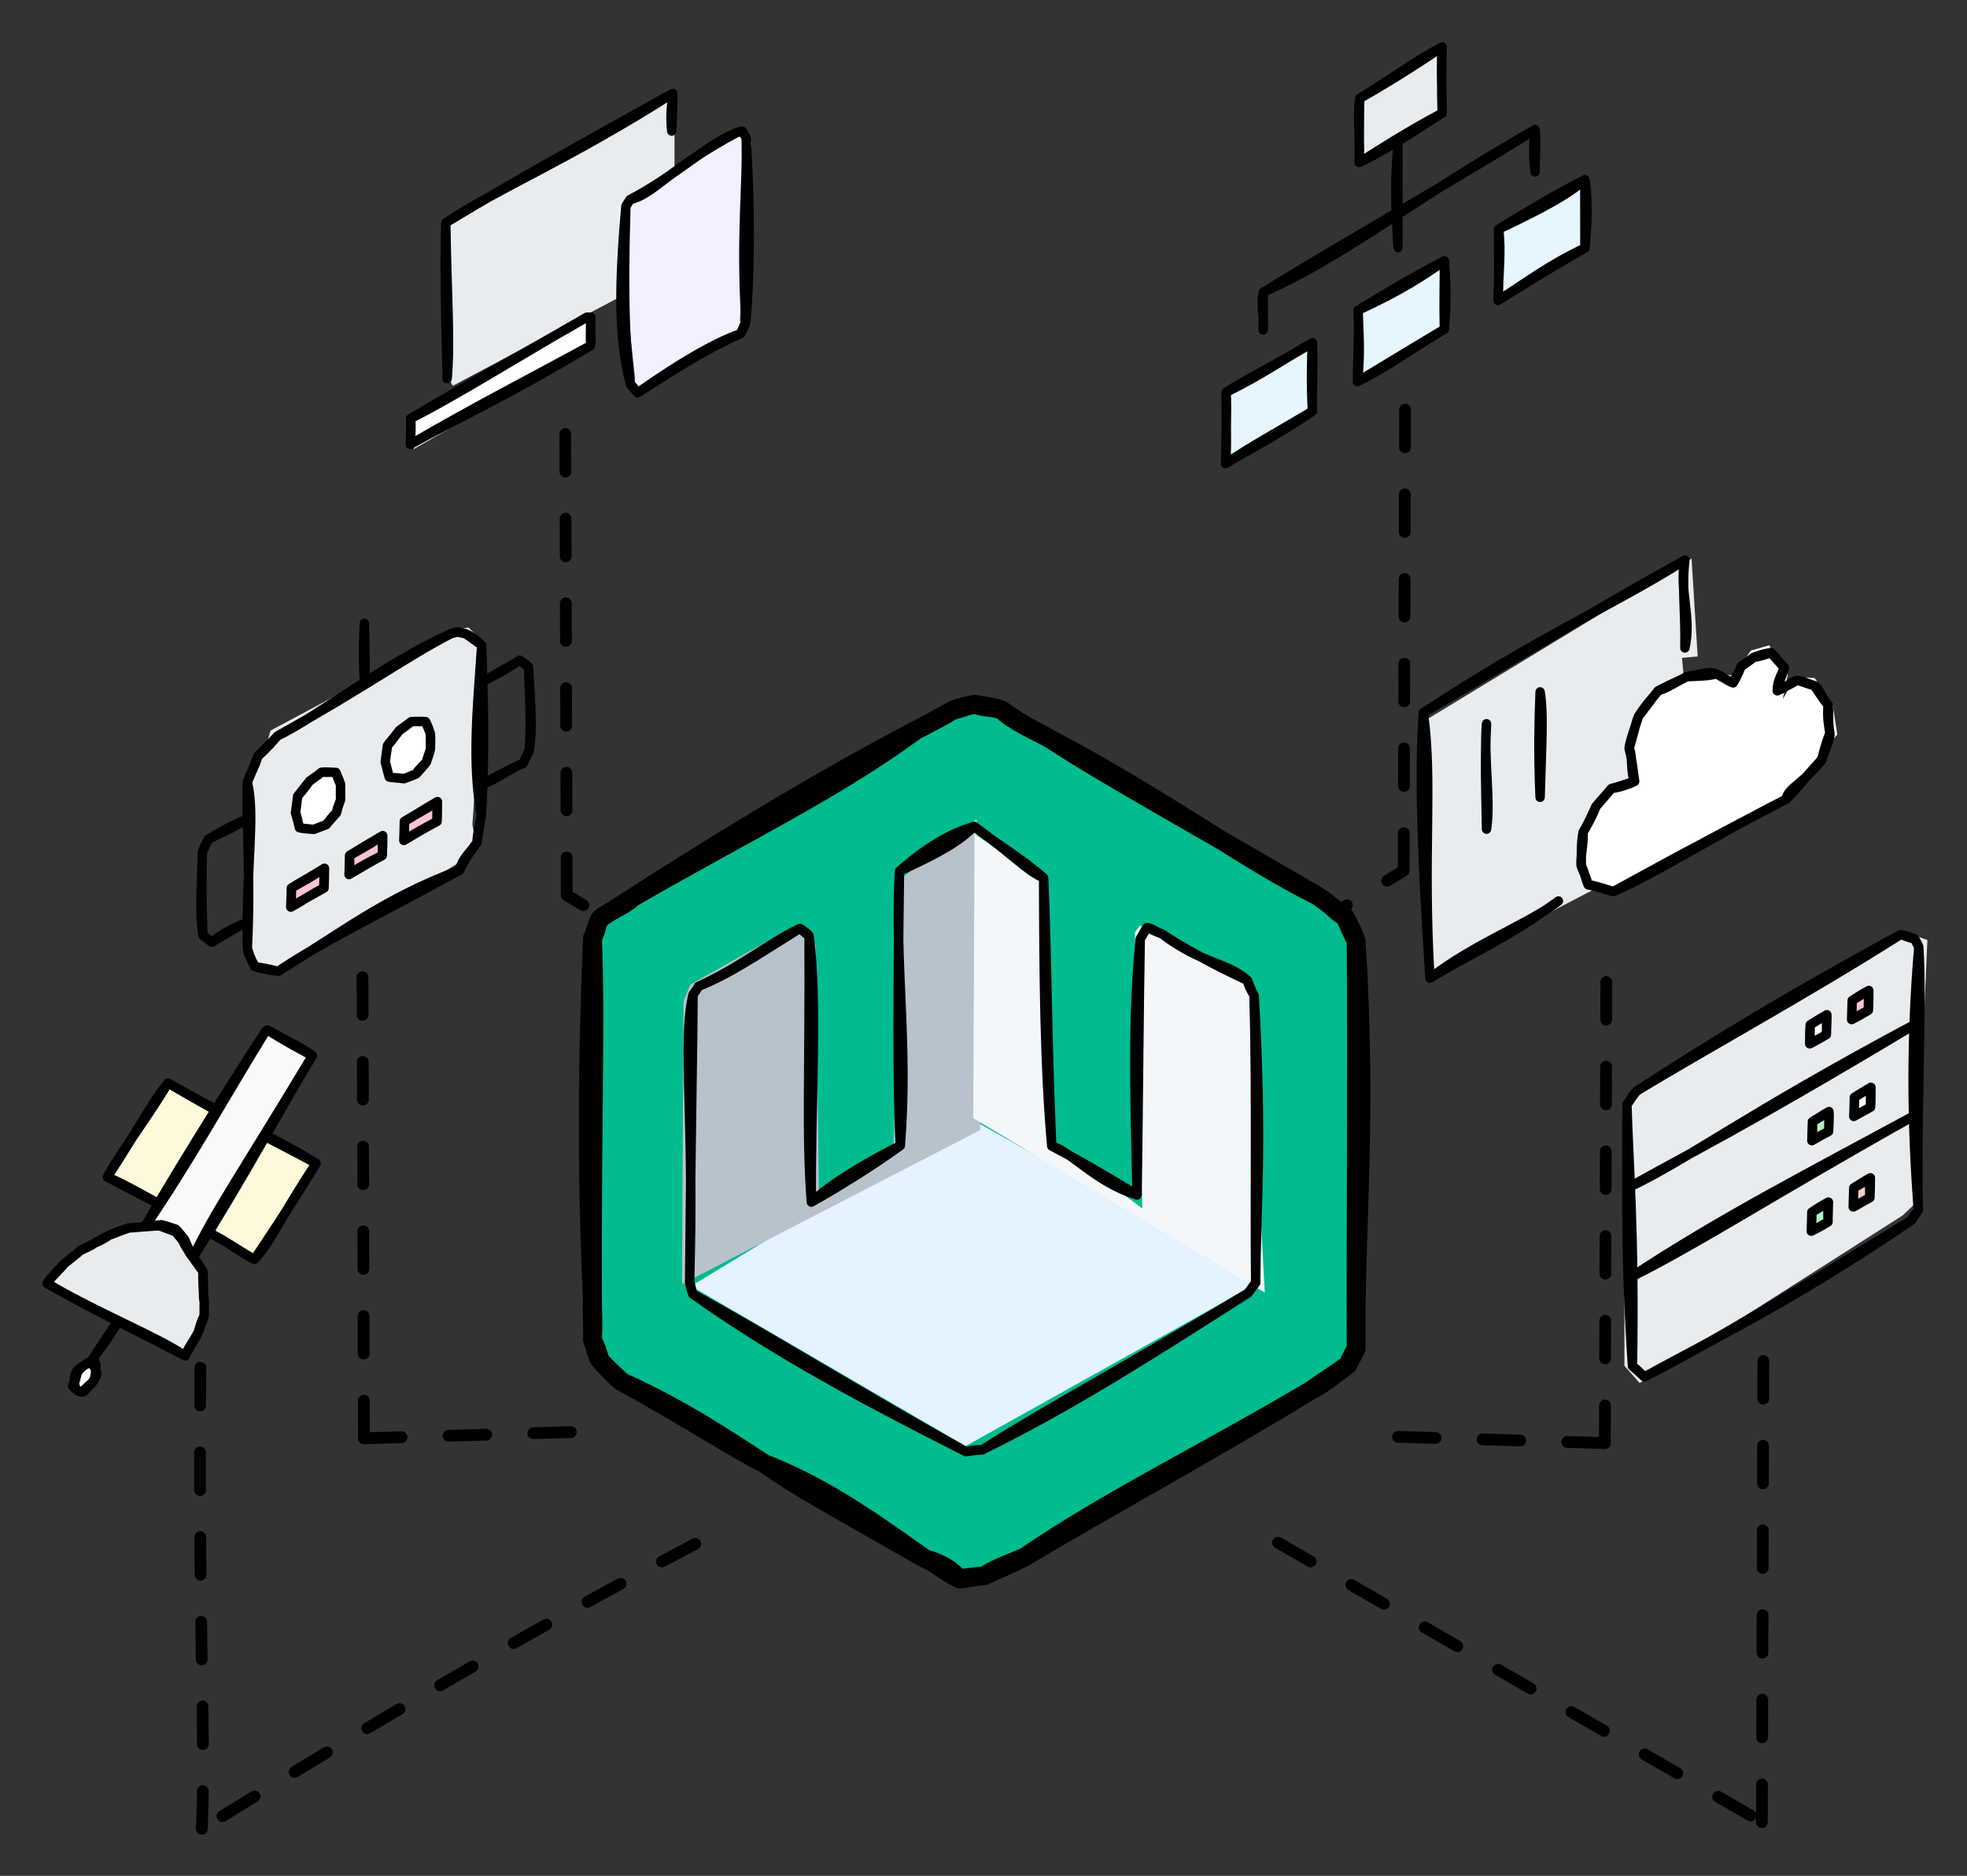 <svg version="1.1" xmlns="http://www.w3.org/2000/svg" viewBox="0 0 418.122 398.691" width="836.243" height="797.382">
  <rect x="0" y="0" width="418.122" height="398.691" fill="#333333" stroke="none"/>
  <!-- svg-source:excalidraw -->
  
  <defs>
    <style class="style-fonts">
      @font-face {
        font-family: "Virgil";
        src: url("https://excalidraw.com/Virgil.woff2");
      }
      @font-face {
        font-family: "Cascadia";
        src: url("https://excalidraw.com/Cascadia.woff2");
      }
      @font-face {
        font-family: "Assistant";
        src: url("https://excalidraw.com/Assistant-Regular.woff2");
      }
    </style>
    
  </defs>
  <g stroke-linecap="round"><g transform="translate(95.649 80.971) rotate(0 23.838 -29.816)" fill-rule="evenodd"><path d="M0 0 L-0.29 -33.15 L47.96 -60.65 L47.73 -52.63 L47.74 -24.05 L0.62 1.02" stroke="none" stroke-width="0" fill="#e9ecef" fill-rule="evenodd"></path><path d="M0 0 C-0.11 -12.38, -0.22 -24.75, -0.29 -33.15 M0 0 C-0.08 -9.16, -0.16 -18.32, -0.29 -33.15 M-0.29 -33.15 C11.73 -40, 23.74 -46.84, 47.96 -60.65 M-0.29 -33.15 C15.9 -42.37, 32.09 -51.6, 47.96 -60.65 M47.96 -60.65 C47.89 -58.21, 47.82 -55.78, 47.73 -52.63 M47.96 -60.65 C47.91 -58.6, 47.85 -56.55, 47.73 -52.63 M47.73 -52.63 C47.74 -41.24, 47.74 -29.84, 47.74 -24.05 M47.73 -52.63 C47.74 -45.41, 47.74 -38.18, 47.74 -24.05 M47.74 -24.05 C34.01 -16.74, 20.28 -9.44, 0.62 1.02 M47.74 -24.05 C33.41 -16.42, 19.07 -8.8, 0.62 1.02 M0.62 1.02 C0.37 0.61, 0.13 0.21, 0 0 M0.62 1.02 C0.47 0.77, 0.33 0.53, 0 0" stroke="transparent" stroke-width="2" fill="none"></path></g></g><mask></mask><g stroke-linecap="round"><g transform="translate(217.945 233.938) rotate(0 40.369 -73.779)"><path d="M0 0 C25.18 -15.3, 50.37 -30.61, 80.43 -48.88 M80.43 -48.88 C80.51 -75.44, 80.6 -102, 80.74 -147.56" stroke="#000000" stroke-width="2.5" fill="none" stroke-dasharray="8 10"></path></g></g><mask></mask><g stroke-linecap="round"><g transform="translate(358.922 137.999) rotate(0 -27.122 25.77)" fill-rule="evenodd"><path d="M1.95 1.52 L0.65 -19.28 L-56.71 15.57 L-55.51 69.64 L-27.61 54.94 L2.23 39.41 L-1.39 1.82" stroke="none" stroke-width="0" fill="#e9ecef" fill-rule="evenodd"></path><path d="M0 0 C1.58 -3.73, 0.33 -12.07, 0 -18.67 M0 0 C-0.62 -6.99, -0.52 -13, 0 -18.67 M0 -18.67 C-14.65 -11.14, -32.74 -0.44, -55.61 13.78 M0 -18.67 C-15.62 -8.49, -31.95 0.74, -55.61 13.78 M-55.61 13.78 C-53.84 31.61, -56.6 45.91, -54.19 70.21 M-55.61 13.78 C-56.08 30.31, -55.47 46.06, -54.19 70.21 M-54.19 70.21 C-46.85 67.33, -37.28 60.64, -26.89 53.78 M-54.19 70.21 C-44.39 65.17, -36.03 59.15, -26.89 53.78 M-26.89 53.78 C-18.75 50.06, -12.32 45.14, 1.36 38.12 M-26.89 53.78 C-17.1 49.44, -8.24 42.92, 1.36 38.12 M1.36 38.12 C1.65 29.9, -0.78 20.18, 0.32 0.9 M1.36 38.12 C0.94 23.34, 0.58 10.73, 0.32 0.9 M0.32 0.9 C0.29 0.62, 0.05 0.41, 0 0 M0.32 0.9 C0.27 0.72, 0.18 0.44, 0 0" stroke="transparent" stroke-width="2" fill="none"></path></g></g><mask></mask><g stroke-linecap="round"><g transform="translate(297.163 305.378) rotate(0 22.146 -48.01)"><path d="M0 0 C13.22 0.4, 26.45 0.8, 43.98 1.33 M43.98 1.33 C44.08 -30.86, 44.18 -63.05, 44.29 -97.35" stroke="#000000" stroke-width="2.5" fill="none" stroke-dasharray="8 10"></path></g></g><mask></mask><g stroke-linecap="round"><g transform="translate(200.9 239.116) rotate(0 -40.369 -73.779)"><path d="M0 0 C-32.16 -19.54, -64.32 -39.09, -80.43 -48.88 M-80.43 -48.88 C-80.54 -83.83, -80.65 -118.79, -80.74 -147.56" stroke="#000000" stroke-width="2.5" fill="none" stroke-dasharray="8 10"></path></g></g><mask></mask><g stroke-linecap="round"><g transform="translate(342.925 189.503) rotate(0 19.629 -25.404)" fill-rule="evenodd"><path d="M1.25 0.2 L37.88 -20.94 L44.18 -29.72 L47.63 -33.37 L46.65 -39.59 L42.81 -45.39 L38.76 -45.6 L36.04 -40.91 L37.08 -46.13 L33.15 -52.36 L29.24 -51.22 L25.83 -46.3 L26.37 -45.74 L21.56 -46.6 L17.24 -45.92 L10.13 -44.59 L4.97 -36.97 L4.9 -28.86 L4.2 -22.68 L-1.28 -22.05 L-3.4 -16.25 L-6.24 -10.63 L-7.37 -7.2 L-5.37 -3.37 L0.09 0.92" stroke="none" stroke-width="0" fill="#ffffff" fill-rule="evenodd"></path><path d="M0 0 C8.85 -3.75, 21.11 -11.73, 36.73 -19.62 M0 0 C7.9 -4.32, 16.83 -9.28, 36.73 -19.62 M36.73 -19.62 C37.24 -22.19, 39.97 -22.5, 44.36 -27.99 M36.73 -19.62 C39.35 -22.12, 41.57 -25.32, 44.36 -27.99 M44.36 -27.99 C44.81 -29.68, 46.24 -32.66, 46.05 -33.71 M44.36 -27.99 C44.61 -29.31, 45.09 -31.2, 46.05 -33.71 M46.05 -33.71 C45.79 -35.34, 45.46 -36.62, 45.66 -39.71 M46.05 -33.71 C45.62 -35.93, 45.88 -38.03, 45.66 -39.71 M45.66 -39.71 C44.13 -41.4, 43.9 -43.16, 42.7 -43.8 M45.66 -39.71 C44.59 -40.88, 43.77 -42.35, 42.7 -43.8 M42.7 -43.8 C41.42 -44.17, 40.29 -44.82, 38.93 -44.89 M42.7 -43.8 C41.3 -44.08, 40.12 -44.79, 38.93 -44.89 M38.93 -44.89 C37.41 -43.8, 36.26 -43.56, 34.86 -42.68 M38.93 -44.89 C37.79 -44.48, 36.88 -43.51, 34.86 -42.68 M34.86 -42.68 C34.92 -44.5, 35.3 -45.13, 36.38 -47.63 M34.86 -42.68 C35.18 -44.52, 35.99 -46.21, 36.38 -47.63 M36.38 -47.63 C35.73 -48.08, 35.19 -49.08, 33.51 -50.81 M36.38 -47.63 C35.26 -48.82, 34.25 -49.87, 33.51 -50.81 M33.51 -50.81 C32.79 -50.54, 31.85 -50.08, 29.88 -49.82 M33.51 -50.81 C32.2 -50.56, 31.08 -50.3, 29.88 -49.82 M29.88 -49.82 C28.84 -49.09, 27.97 -48.27, 27.2 -47.93 M29.88 -49.82 C29.46 -49.4, 28.81 -49.02, 27.2 -47.93 M27.2 -47.93 C26.86 -47.04, 26.39 -46.1, 25.48 -44.36 M27.2 -47.93 C26.64 -46.45, 25.91 -45.02, 25.48 -44.36 M25.48 -44.36 C24.39 -44.72, 22.48 -46.12, 21.91 -46.29 M25.48 -44.36 C24.76 -44.68, 23.77 -45.27, 21.91 -46.29 M21.91 -46.29 C20.51 -46.82, 19.45 -46.44, 15.53 -45.66 M21.91 -46.29 C20.2 -45.76, 17.88 -45.82, 15.53 -45.66 M15.53 -45.66 C14.37 -44.9, 12.5 -44.29, 9.57 -42.71 M15.53 -45.66 C13.55 -44.66, 11.27 -43.11, 9.57 -42.71 M9.57 -42.71 C8.17 -41.06, 6.99 -39.32, 5.37 -37.26 M9.57 -42.71 C8.31 -41.05, 7.2 -40.11, 5.37 -37.26 M5.37 -37.26 C4.81 -35.41, 3.44 -31.76, 3.37 -30.43 M5.37 -37.26 C4.75 -35.82, 4.44 -33.93, 3.37 -30.43 M3.37 -30.43 C4.22 -28.7, 3.6 -25.33, 4.56 -23.43 M3.37 -30.43 C4.04 -27.86, 4.18 -25.85, 4.56 -23.43 M4.56 -23.43 C2.96 -22.64, 0.85 -22.03, -0.39 -21.92 M4.56 -23.43 C3.02 -23, 1.63 -22.43, -0.39 -21.92 M-0.39 -21.92 C-1.3 -20.71, -2.3 -19.83, -3.72 -18.04 M-0.39 -21.92 C-1.05 -21.1, -2.23 -19.77, -3.72 -18.04 M-3.72 -18.04 C-4.27 -16.81, -5.14 -14.82, -6.41 -12.62 M-3.72 -18.04 C-4.17 -16.61, -5.04 -15.04, -6.41 -12.62 M-6.41 -12.62 C-6.24 -10.17, -7.11 -6.9, -6.79 -5.39 M-6.41 -12.62 C-6.89 -10.21, -6.76 -6.95, -6.79 -5.39 M-6.79 -5.39 C-6.11 -4.34, -6.11 -3.31, -5.32 -1.43 M-6.79 -5.39 C-6.45 -4.42, -5.94 -3.62, -5.32 -1.43 M-5.32 -1.43 C-4.38 -1.39, -3.08 -1.03, 0 0 M-5.32 -1.43 C-3.06 -1.07, -1.43 -0.32, 0 0 M0 0 C0 0, 0 0, 0 0 M0 0 C0 0, 0 0, 0 0" stroke="#000000" stroke-width="2" fill="none"></path></g></g><mask></mask><g stroke-linecap="round"><g transform="translate(358.153 137.721) rotate(0 -27.803 25.77)"><path d="M0 0 C1.5 -6.58, -1.29 -12.32, 0 -18.67 M0 0 C0.16 -7.27, -0.67 -13.43, 0 -18.67 M0 -18.67 C-15.5 -8.89, -30.62 -2.69, -55.61 13.78 M0 -18.67 C-19.94 -7.67, -39.58 4.41, -55.61 13.78 M-55.61 13.78 C-53.52 28.08, -55.77 43.87, -54.19 70.21 M-55.61 13.78 C-56.32 24.71, -56.3 38.03, -54.19 70.21 M-54.19 70.21 C-45.02 62.95, -32.64 58.38, -26.89 53.78 M-54.19 70.21 C-46.64 65.39, -39.27 62.72, -26.89 53.78" stroke="#000000" stroke-width="2" fill="none"></path></g></g><mask></mask><g stroke-linecap="round"><g transform="translate(315.992 153.822) rotate(0 0 11.204)"><path d="M0 0 C-0.65 7.49, 0.93 16.11, 0 22.41 M0 0 C-0.41 8.16, -0.12 14.86, 0 22.41" stroke="#000000" stroke-width="2" fill="none"></path></g></g><mask></mask><g stroke-linecap="round"><g transform="translate(327.379 147.05) rotate(0 0 11.204)"><path d="M0 0 C0.76 4.69, 0.34 10.59, 0 22.41 M0 0 C-0.22 6.02, -0.44 12.99, 0 22.41" stroke="#000000" stroke-width="2" fill="none"></path></g></g><mask></mask><g stroke-linecap="round"><g transform="translate(347.864 231.912) rotate(0 28.989 13.707)" fill-rule="evenodd"><path d="M-0.11 -1.26 L-2.62 3.79 L-2.56 58.37 L0.69 62.04 L56.57 26.42 L59.38 23.75 L61.84 -32.12 L58.98 -33.14 L55.63 -34.1 L-0.58 -0.36" stroke="none" stroke-width="0" fill="#e9ecef" fill-rule="evenodd"></path><path d="M0 0 C-0.92 0.9, -1.2 1.86, -2.03 2.81 M0 0 C-0.51 0.68, -1.14 1.52, -2.03 2.81 M-2.03 2.81 C-2 18.43, -2.45 34.95, -0.85 58.46 M-2.03 2.81 C-1.68 15.57, -0.39 29.61, -0.85 58.46 M-0.85 58.46 C0.36 59.29, 1.15 60.34, 1.69 60.72 M-0.85 58.46 C-0.04 59.16, 0.59 59.67, 1.69 60.72 M1.69 60.72 C15.76 52.98, 33.8 44.28, 58.49 27.41 M1.69 60.72 C19 51.9, 34.46 42.06, 58.49 27.41 M58.49 27.41 C58.82 26.69, 58.87 26.66, 59.91 25.29 M58.49 27.41 C58.73 26.86, 59.15 26.57, 59.91 25.29 M59.91 25.29 C58.46 6.51, 58.37 -11.19, 60.01 -30.67 M59.91 25.29 C59.5 3.31, 60.77 -18.72, 60.01 -30.67 M60.01 -30.67 C59.63 -31.42, 59.37 -31.79, 59.15 -32.37 M60.01 -30.67 C59.82 -31.22, 59.48 -31.72, 59.15 -32.37 M59.15 -32.37 C57.95 -32.52, 56.94 -33.09, 56.15 -33.3 M59.15 -32.37 C58.28 -32.66, 57.32 -33.05, 56.15 -33.3 M56.15 -33.3 C41.39 -25.18, 24.76 -16.04, 0 0 M56.15 -33.3 C35.81 -20.43, 14.47 -8.8, 0 0 M0 0 C0 0, 0 0, 0 0 M0 0 C0 0, 0 0, 0 0" stroke="#000000" stroke-width="2" fill="none"></path></g></g><mask></mask><g stroke-linecap="round"><g transform="translate(346.187 252.381) rotate(0 30.563 -17.403)"><path d="M0 0 C12.67 -5.97, 25.04 -15.59, 61.13 -34.81 M0 0 C12.25 -6.93, 24.28 -12.66, 61.13 -34.81" stroke="#000000" stroke-width="2" fill="none"></path></g></g><mask></mask><g stroke-linecap="round"><g transform="translate(346.617 271.471) rotate(0 30.563 -17.403)"><path d="M0 0 C19.66 -12.95, 37.96 -22.22, 61.13 -34.81 M0 0 C14.64 -7.28, 29.42 -17.06, 61.13 -34.81" stroke="#000000" stroke-width="2" fill="none"></path></g></g><mask></mask><g stroke-linecap="round"><g transform="translate(388.333 215.663) rotate(0 -1.827 3.095)" fill-rule="evenodd"><path d="M0.28 0.59 L-3.29 1.9 L-3.82 6.04 L0.56 3.9 L0.33 0.06" stroke="none" stroke-width="0" fill="#ffffff" fill-rule="evenodd"></path><path d="M0 0 C-1.43 0.84, -2.66 1.58, -3.53 2.14 M0 0 C-0.96 0.56, -1.92 1.11, -3.53 2.14 M-3.53 2.14 C-3.64 3.25, -3.64 4.54, -3.65 6.19 M-3.53 2.14 C-3.55 3.7, -3.62 5.17, -3.65 6.19 M-3.65 6.19 C-2.43 5.62, -1.29 4.91, -0.09 4.22 M-3.65 6.19 C-2.73 5.64, -1.76 5.22, -0.09 4.22 M-0.09 4.22 C-0.1 2.77, 0.06 1.09, 0 0 M-0.09 4.22 C-0.06 2.84, -0.09 1.37, 0 0 M0 0 C0 0, 0 0, 0 0 M0 0 C0 0, 0 0, 0 0" stroke="#000000" stroke-width="2" fill="none"></path></g></g><mask></mask><g stroke-linecap="round"><g transform="translate(397.245 210.506) rotate(0 -1.827 3.095)" fill-rule="evenodd"><path d="M0.23 -0.23 L-3.7 1.99 L-3 5.87 L0.24 4.28 L-0.39 -0.27" stroke="none" stroke-width="0" fill="#fcc2d7" fill-rule="evenodd"></path><path d="M0 0 C-0.94 0.54, -1.75 1.02, -3.53 2.14 M0 0 C-1.41 0.78, -2.79 1.63, -3.53 2.14 M-3.53 2.14 C-3.62 3.71, -3.52 5.22, -3.65 6.19 M-3.53 2.14 C-3.58 3.59, -3.6 5.05, -3.65 6.19 M-3.65 6.19 C-2.54 5.59, -1.59 4.97, -0.09 4.22 M-3.65 6.19 C-2.75 5.77, -1.88 5.24, -0.09 4.22 M-0.09 4.22 C0.01 3.26, -0.01 2.22, 0 0 M-0.09 4.22 C-0.12 2.55, 0.03 0.96, 0 0 M0 0 C0 0, 0 0, 0 0 M0 0 C0 0, 0 0, 0 0" stroke="#000000" stroke-width="2" fill="none"></path></g></g><mask></mask><g stroke-linecap="round"><g transform="translate(388.793 236.249) rotate(0 -1.827 3.095)" fill-rule="evenodd"><path d="M-0.17 -0.15 L-2.87 1.81 L-3.32 6.25 L-0.48 3.96 L-0.52 -0.11" stroke="none" stroke-width="0" fill="#b2f2bb" fill-rule="evenodd"></path><path d="M0 0 C-1.26 0.73, -2.31 1.47, -3.53 2.14 M0 0 C-0.92 0.5, -1.78 1.06, -3.53 2.14 M-3.53 2.14 C-3.46 3.37, -3.52 4.36, -3.65 6.19 M-3.53 2.14 C-3.56 3.55, -3.62 5.03, -3.65 6.19 M-3.65 6.19 C-2.45 5.45, -1.22 4.8, -0.09 4.22 M-3.65 6.19 C-2.78 5.72, -2.06 5.25, -0.09 4.22 M-0.09 4.22 C-0.03 2.53, 0.08 1.04, 0 0 M-0.09 4.22 C0 2.86, -0.05 1.6, 0 0 M0 0 C0 0, 0 0, 0 0 M0 0 C0 0, 0 0, 0 0" stroke="#000000" stroke-width="2" fill="none"></path></g></g><mask></mask><g stroke-linecap="round"><g transform="translate(397.705 231.092) rotate(0 -1.827 3.095)" fill-rule="evenodd"><path d="M0.66 -0.32 L-3.2 2.2 L-4.04 5.92 L-0.62 4.11 L0.26 0.06" stroke="none" stroke-width="0" fill="#ffffff" fill-rule="evenodd"></path><path d="M0 0 C-0.98 0.66, -2.28 1.3, -3.53 2.14 M0 0 C-0.73 0.42, -1.56 0.91, -3.53 2.14 M-3.53 2.14 C-3.48 3.67, -3.54 5.14, -3.65 6.19 M-3.53 2.14 C-3.56 3.33, -3.56 4.48, -3.65 6.19 M-3.65 6.19 C-2.67 5.6, -1.63 5.1, -0.09 4.22 M-3.65 6.19 C-2.38 5.44, -0.96 4.77, -0.09 4.22 M-0.09 4.22 C0.04 2.98, -0.03 1.64, 0 0 M-0.09 4.22 C-0.11 3.35, -0.12 2.47, 0 0 M0 0 C0 0, 0 0, 0 0 M0 0 C0 0, 0 0, 0 0" stroke="#000000" stroke-width="2" fill="none"></path></g></g><mask></mask><g stroke-linecap="round"><g transform="translate(388.668 255.485) rotate(0 -1.827 3.095)" fill-rule="evenodd"><path d="M0.33 0.06 L-3.92 1.87 L-4.18 6.08 L0.17 4.28 L0.07 0.06" stroke="none" stroke-width="0" fill="#b2f2bb" fill-rule="evenodd"></path><path d="M0 0 C-1.08 0.58, -2.16 1.22, -3.53 2.14 M0 0 C-0.84 0.48, -1.6 1.05, -3.53 2.14 M-3.53 2.14 C-3.5 3.73, -3.64 5.41, -3.65 6.19 M-3.53 2.14 C-3.53 3.32, -3.6 4.42, -3.65 6.19 M-3.65 6.19 C-2.79 5.74, -1.64 5.23, -0.09 4.22 M-3.65 6.19 C-2.58 5.67, -1.61 5.08, -0.09 4.22 M-0.09 4.22 C-0.07 3.14, -0.2 2.43, 0 0 M-0.09 4.22 C-0.12 3.25, -0.03 2.41, 0 0 M0 0 C0 0, 0 0, 0 0 M0 0 C0 0, 0 0, 0 0" stroke="#000000" stroke-width="2" fill="none"></path></g></g><mask></mask><g stroke-linecap="round"><g transform="translate(397.581 250.328) rotate(0 -1.827 3.095)" fill-rule="evenodd"><path d="M-0.39 -0.27 L-4.05 2.02 L-3.39 6.25 L-0.02 4.28 L0.56 -0.18" stroke="none" stroke-width="0" fill="#ffc9c9" fill-rule="evenodd"></path><path d="M0 0 C-1.14 0.6, -2.15 1.33, -3.53 2.14 M0 0 C-0.83 0.58, -1.68 1.1, -3.53 2.14 M-3.53 2.14 C-3.58 3.45, -3.62 4.69, -3.65 6.19 M-3.53 2.14 C-3.57 3.53, -3.63 4.94, -3.65 6.19 M-3.65 6.19 C-2.51 5.7, -1.58 4.93, -0.09 4.22 M-3.65 6.19 C-2.71 5.68, -1.8 5.18, -0.09 4.22 M-0.09 4.22 C-0.2 3.11, -0.15 1.73, 0 0 M-0.09 4.22 C-0.04 3.1, -0.01 1.92, 0 0 M0 0 C0 0, 0 0, 0 0 M0 0 C0 0, 0 0, 0 0" stroke="#000000" stroke-width="2" fill="none"></path></g></g><mask></mask><g stroke-linecap="round"><g transform="translate(202.621 150.886) rotate(0 4.489 91.745)" fill-rule="evenodd"><path d="M-0.36 0.75 L-8.75 4.14 L-67.8 41.66 L-74.94 46.41 L-77.25 46.61 L-76.73 123.94 L-76.58 134.78 L-75.13 139.57 L-69.75 141.83 L-41.96 158.54 L-4.59 182.35 L0.11 183.35 L7.77 185.01 L13.82 180.94 L76.41 144.34 L84.04 138.44 L84.68 135.63 L84.68 49.67 L81.59 43.4 L78.07 38.47 L19.61 4.71 L9.73 -1.81 L3.02 -0.13 L-0.82 0.47" stroke="none" stroke-width="0" fill="#00bc8e" fill-rule="evenodd"></path><path d="M0 0 C-3.08 1.65, -5.79 3.36, -7.86 4.27 M0 0 C-3.1 1.99, -6.27 3.38, -7.86 4.27 M-7.86 4.27 C-24.88 16.84, -44.21 26.04, -68.12 39.87 M-7.86 4.27 C-31.12 16.42, -54.83 31.35, -68.12 39.87 M-68.12 39.87 C-69.88 41.65, -73.58 42.94, -75.11 44.42 M-68.12 39.87 C-70.49 41.47, -73.62 43.24, -75.11 44.42 M-75.11 44.42 C-75.95 45.92, -75.77 47.03, -76.67 48.42 M-75.11 44.42 C-75.86 45.82, -76.14 47.62, -76.67 48.42 M-76.67 48.42 C-77.84 75.39, -77.94 98.61, -76.67 125.87 M-76.67 48.42 C-75.97 66.41, -76.79 85.17, -76.67 125.87 M-76.67 125.87 C-76.9 127.25, -76.62 129.25, -76.67 133.86 M-76.67 125.87 C-76.67 128.1, -76.46 129.71, -76.67 133.86 M-76.67 133.86 C-76.25 135, -75.84 137.07, -75.11 138.19 M-76.67 133.86 C-76.16 134.99, -75.61 136.08, -75.11 138.19 M-75.11 138.19 C-73.46 140.21, -71.95 141.18, -70.56 142.74 M-75.11 138.19 C-73.45 139.93, -71.74 141.88, -70.56 142.74 M-70.56 142.74 C-57.79 149.67, -45.67 157.52, -40.16 160.16 M-70.56 142.74 C-57.71 148.46, -47.46 155.47, -40.16 160.16 M-40.16 160.16 C-29.16 164.53, -20.94 169.72, -6.02 180.38 M-40.16 160.16 C-33.65 164.88, -25.68 169.16, -6.02 180.38 M-6.02 180.38 C-2.33 181.41, -0.07 183, 1.27 184.7 M-6.02 180.38 C-3.96 181.18, -1.99 183, 1.27 184.7 M1.27 184.7 C2.2 184.83, 4.09 184.16, 6.67 184.02 M1.27 184.7 C2.75 184.41, 4.26 184.28, 6.67 184.02 M6.67 184.02 C10.24 182.25, 11.7 181.88, 15.31 179.97 M6.67 184.02 C8.89 182.44, 12.3 181.33, 15.31 179.97 M15.31 179.97 C33.27 169.21, 53.67 158.24, 76.06 144.6 M15.31 179.97 C32.96 167.89, 53.25 158.1, 76.06 144.6 M76.06 144.6 C78.72 143.23, 79.89 142.21, 83.89 139.2 M76.06 144.6 C78.47 142.89, 80.72 141.47, 83.89 139.2 M83.89 139.2 C84.28 138.1, 84.93 137.46, 85.65 135.69 M83.89 139.2 C84.38 138.26, 84.77 137.2, 85.65 135.69 M85.65 135.69 C85.39 110.06, 88.08 87.29, 85.65 49.16 M85.65 135.69 C85.56 108.74, 85.87 80.18, 85.65 49.16 M85.65 49.16 C85.32 48.31, 85.18 47.45, 83.22 43.89 M85.65 49.16 C84.56 46.89, 83.82 45.22, 83.22 43.89 M83.22 43.89 C81.25 42.97, 81.1 41.89, 77.28 39.44 M83.22 43.89 C81.18 42.31, 79.14 40.69, 77.28 39.44 M77.28 39.44 C61.88 31.85, 45.01 19.03, 20.71 6.23 M77.28 39.44 C54.73 26.22, 32.91 14.26, 20.71 6.23 M20.71 6.23 C17.33 4.27, 15.73 3.87, 10.32 0.02 M20.71 6.23 C17.34 4.35, 13.03 2.6, 10.32 0.02 M10.32 0.02 C8.01 -0.72, 7.1 -0.35, 4.5 -1.21 M10.32 0.02 C8.48 -0.66, 6.94 -0.73, 4.5 -1.21 M4.5 -1.21 C2.56 -0.82, 1.19 -0.08, 0 0 M4.5 -1.21 C2.72 -0.89, 0.93 -0.4, 0 0 M0 0 C0 0, 0 0, 0 0 M0 0 C0 0, 0 0, 0 0" stroke="#000000" stroke-width="4" fill="none"></path></g></g><mask></mask><g stroke-linecap="round" transform="translate(146.21 238.761) rotate(0 60.388 34.957)"><path d="M59.64 -1.27 L121.68 33.64 L59.05 68.59 L0.7 34.58" stroke="none" stroke-width="0" fill="#e5f2ff" fill-rule="evenodd"></path><path d="M61 0 C71.55 8.48, 86.94 14.85, 120.78 35 M61 0 C73.45 7.7, 87.71 15.13, 120.78 35 M120.78 35 C105.66 44.8, 88.52 53.47, 61 69.91 M120.78 35 C105.73 43.14, 93.01 49.86, 61 69.91 M61 69.91 C42.82 61.2, 30.56 52.39, 0 35 M61 69.91 C45.89 60.93, 31.67 52.96, 0 35 M0 35 C18.37 25.08, 34.73 17.67, 61 0 M0 35 C15.48 27.51, 29.62 18.93, 61 0" stroke="transparent" stroke-width="2" fill="none"></path></g><g stroke-linecap="round"><g transform="translate(146.827 212.619) rotate(0 30.251 11.982)" fill-rule="evenodd"><path d="M-1.53 0.2 L-1.85 60.3 L61.55 27.56 L60.8 -38.59 L44.89 -26 L43.06 32.18 L27.26 41.36 L26.54 -11.79 L22.68 -16.16 L-0.09 -3.36" stroke="none" stroke-width="0" fill="#b8c2cc" fill-rule="evenodd"></path><path d="M0 0 C1.09 21.34, -2.01 40.64, 0 60.91 M0 0 C-0.31 24.34, -0.61 49.44, 0 60.91 M0 60.91 C23.61 46.69, 43.04 35.92, 60.08 27.29 M0 60.91 C13.05 52.7, 24.8 47.41, 60.08 27.29 M60.08 27.29 C62.65 6.23, 59.8 -14.29, 60.5 -36.94 M60.08 27.29 C60.62 10.32, 60.05 -7.56, 60.5 -36.94 M60.5 -36.94 C56.89 -32.23, 48.66 -31.96, 44.6 -27.45 M60.5 -36.94 C57.29 -34.61, 52.71 -33.15, 44.6 -27.45 M44.6 -27.45 C42.94 -6.6, 43.91 13.68, 44.79 30.92 M44.6 -27.45 C43.69 -10.36, 43.9 6, 44.79 30.92 M44.79 30.92 C38.83 33.86, 36.81 36.36, 25.71 42.18 M44.79 30.92 C38.03 34.67, 29.26 39.36, 25.71 42.18 M25.71 42.18 C25.43 31.2, 25.01 18.71, 25.38 -13.69 M25.71 42.18 C25.8 27.01, 26.06 12.37, 25.38 -13.69 M25.38 -13.69 C24.86 -14.37, 24.01 -14.86, 23.43 -15.27 M25.38 -13.69 C24.88 -14.15, 24.2 -14.61, 23.43 -15.27 M23.43 -15.27 C18.53 -9.44, 10.99 -5.68, 1.56 -2.57 M23.43 -15.27 C18.7 -13.75, 14.69 -9.55, 1.56 -2.57 M1.56 -2.57 C0.96 -2.1, 0.78 -1.68, 0 0 M1.56 -2.57 C1.2 -1.61, 0.64 -0.81, 0 0" stroke="transparent" stroke-width="2" fill="none"></path></g></g><mask></mask><g stroke-linecap="round"><g transform="translate(267.369 212.767) rotate(0 -30.388 12.363)" fill-rule="evenodd"><path d="M-1.85 -0.61 L1.48 61.94 L-60.48 24.89 L-60.21 -35.5 L-46.32 -26.19 L-43.23 30.1 L-24.55 44.08 L-26.13 -14.58 L-25.07 -16.05 L-0.83 -3.59" stroke="none" stroke-width="0" fill="#f4f7fa" fill-rule="evenodd"></path><path d="M0 0 C-1.06 22.51, 2.44 44.79, 0 61.67 M0 0 C-0.05 22.43, 0.81 43.73, 0 61.67 M0 61.67 C-17.99 51.41, -34.94 40.13, -60.78 26.53 M0 61.67 C-21.82 49.46, -42.42 35.45, -60.78 26.53 M-60.78 26.53 C-62.45 8.47, -61.87 -13.18, -60.5 -36.94 M-60.78 26.53 C-61.26 9.04, -60.47 -6.1, -60.5 -36.94 M-60.5 -36.94 C-57.06 -35.81, -52.73 -30.35, -44.6 -27.45 M-60.5 -36.94 C-55.71 -34.33, -49.28 -31.16, -44.6 -27.45 M-44.6 -27.45 C-45.45 -14.77, -45.28 -4.58, -44.79 30.92 M-44.6 -27.45 C-45.67 -7.04, -45.7 14.03, -44.79 30.92 M-44.79 30.92 C-38.3 33.89, -32.89 37.97, -25.71 42.18 M-44.79 30.92 C-39.72 34.34, -33.66 37.58, -25.71 42.18 M-25.71 42.18 C-26.3 23.87, -26.01 6.22, -25.38 -13.69 M-25.71 42.18 C-25.01 29.85, -25.27 17.26, -25.38 -13.69 M-25.38 -13.69 C-24.83 -14.11, -24.34 -14.51, -23.43 -15.27 M-25.38 -13.69 C-24.59 -14.25, -23.85 -14.85, -23.43 -15.27 M-23.43 -15.27 C-14.19 -9.3, -9.26 -8.07, -1.56 -2.57 M-23.43 -15.27 C-18.24 -11.58, -14.42 -9.58, -1.56 -2.57 M-1.56 -2.57 C-1.32 -2.34, -0.9 -1.71, 0 0 M-1.56 -2.57 C-0.99 -1.69, -0.72 -1.04, 0 0" stroke="transparent" stroke-width="2" fill="none"></path></g></g><mask></mask><g stroke-linecap="round"><g transform="translate(148.48 209.632) rotate(0 58.278 32.451)"><path d="M0 0 C-0.2 0.42, -0.7 1.2, -1.17 1.74 M0 0 C-0.29 0.64, -0.76 1.18, -1.17 1.74 M-1.17 1.74 C-3.58 12.22, -0.84 27.27, -1.89 62.74 M-1.17 1.74 C-1.18 13.27, -1.58 27.64, -1.89 62.74 M-1.89 62.74 C-1.77 63.58, -1.56 64.58, -1.21 65.4 M-1.89 62.74 C-1.63 63.69, -1.5 64.51, -1.21 65.4 M-1.21 65.4 C19.3 80.08, 43.69 92.18, 56.83 98.9 M-1.21 65.4 C17.14 75.55, 33.84 86.03, 56.83 98.9 M56.83 98.9 C57.95 98.62, 59.35 98.38, 60.3 98.53 M56.83 98.9 C57.85 98.8, 59 98.56, 60.3 98.53 M60.3 98.53 C79.33 89.16, 95.51 78.77, 116.75 65.24 M60.3 98.53 C73.37 90.12, 88.2 82.35, 116.75 65.24 M116.75 65.24 C117.26 64.68, 117.73 63.86, 118.44 63.03 M116.75 65.24 C117.29 64.6, 117.61 64.12, 118.44 63.03 M118.44 63.03 C118.51 47.06, 119.95 33.04, 118.11 1.96 M118.44 63.03 C118.23 44.65, 118.65 26.05, 118.11 1.96 M118.11 1.96 C117.22 0.41, 116.74 -0.55, 116.72 -1.25 M118.11 1.96 C117.69 1.28, 117.35 0.5, 116.72 -1.25 M116.72 -1.25 C112.32 -5.19, 107.13 -4.64, 98.49 -11.16 M116.72 -1.25 C108.66 -4.92, 101.25 -9.27, 98.49 -11.16 M98.49 -11.16 C97.03 -11.6, 96.38 -12.44, 95.34 -12.48 M98.49 -11.16 C97.44 -11.49, 96.13 -12.21, 95.34 -12.48 M95.34 -12.48 C94.88 -11.73, 94.61 -11.35, 93.9 -10.09 M95.34 -12.48 C94.92 -12.01, 94.72 -11.34, 93.9 -10.09 M93.9 -10.09 C92.37 6, 92.6 18.6, 93.23 44.35 M93.9 -10.09 C93.62 5.62, 93.55 21.69, 93.23 44.35 M93.23 44.35 C84.41 41.66, 79.47 35.23, 75.09 33.95 M93.23 44.35 C87.4 40.81, 81.95 37.53, 75.09 33.95 M75.09 33.95 C73.59 17.55, 73.41 -2.5, 73.36 -23.04 M75.09 33.95 C74.16 14.4, 74.1 -6.44, 73.36 -23.04 M73.36 -23.04 C68.57 -27.31, 62.68 -30.63, 58.62 -34 M73.36 -23.04 C69.74 -24.63, 67.51 -27.46, 58.62 -34 M58.62 -34 C56.49 -33.3, 51.33 -31.99, 42.72 -24.5 M58.62 -34 C55.66 -31.17, 52.64 -29.03, 42.72 -24.5 M42.72 -24.5 C41.65 -4.37, 44.66 12.19, 42.9 33.86 M42.72 -24.5 C42.39 -1.14, 42.22 21.7, 42.9 33.86 M42.9 33.86 C35.76 37.43, 28.5 41.74, 23.99 45.86 M42.9 33.86 C37.21 38.02, 28.9 43.16, 23.99 45.86 M23.99 45.86 C23.79 24.8, 25.42 3.92, 23.5 -10.75 M23.99 45.86 C22.88 31.64, 23.66 17.82, 23.5 -10.75 M23.5 -10.75 C22.9 -11.47, 22.39 -11.77, 21.54 -12.32 M23.5 -10.75 C22.73 -11.19, 22.23 -11.82, 21.54 -12.32 M21.54 -12.32 C12.03 -6.35, 6.39 -2.53, 0 0 M21.54 -12.32 C14.87 -9.08, 8.96 -4.07, 0 0" stroke="#000000" stroke-width="2" fill="none"></path></g></g><mask></mask><g stroke-linecap="round"><g transform="translate(271.673 327.873) rotate(0 51.58 10.041)"><path d="M0 0 C21.02 12.14, 42.04 24.27, 102.85 59.38 M102.85 59.38 C102.91 39.18, 102.98 18.97, 103.16 -39.3" stroke="#000000" stroke-width="2.5" fill="none" stroke-dasharray="8 10"></path></g></g><mask></mask><g stroke-linecap="round"><g transform="translate(121.347 304.37) rotate(0 -22.146 -48.01)"><path d="M0 0 C-9.1 0.28, -18.2 0.55, -43.98 1.33 M-43.98 1.33 C-44.1 -36.67, -44.22 -74.68, -44.29 -97.35" stroke="#000000" stroke-width="2.5" fill="none" stroke-dasharray="8 10"></path></g></g><mask></mask><g stroke-linecap="round"><g transform="translate(147.791 328.14) rotate(0 -52.593 11.211)"><path d="M0 0 C-35.41 18.61, -67.52 37.42, -104.88 60.55 M-104.88 60.55 C-104.04 39.92, -105.67 19.72, -105.19 -38.13" stroke="#000000" stroke-width="2.5" fill="none" stroke-dasharray="8 10"></path></g></g><mask></mask><g stroke-linecap="round"><g transform="translate(95.855 134.677) rotate(0 -18.366 35.675)" fill-rule="evenodd"><path d="M1.71 -0.78 L-38.33 20.58 L-40 26.14 L-43.67 33.52 L-43.66 68.68 L-40.7 70.01 L-36.97 72.09 L2.01 48.48 L5.45 45.88 L4.56 40.54 L7.27 2.14 L3.7 -1.32 L0.24 -0.63" stroke="none" stroke-width="0" fill="#e9ecef" fill-rule="evenodd"></path><path d="M0 0 C-14.16 6.35, -28.4 17.69, -36.87 21.74 M0 0 C-10.02 5.21, -17.82 11.11, -36.87 21.74 M-36.87 21.74 C-37.68 22.61, -38.92 24.18, -41.02 26.03 M-36.87 21.74 C-38.06 23.12, -39.28 24.12, -41.02 26.03 M-41.02 26.03 C-41.76 28.5, -42.59 29.55, -43.27 31.55 M-41.02 26.03 C-41.62 27.36, -42.02 28.71, -43.27 31.55 M-43.27 31.55 C-41.54 38.92, -43.54 48.42, -43.27 66.78 M-43.27 31.55 C-43.59 40.34, -42.5 50.81, -43.27 66.78 M-43.27 66.78 C-42.99 68.01, -42.64 68.95, -41.64 70.81 M-43.27 66.78 C-43.18 67.74, -42.81 68.64, -41.64 70.81 M-41.64 70.81 C-40.16 71.22, -37.85 71.67, -36.73 71.76 M-41.64 70.81 C-40.24 70.96, -38.58 71.29, -36.73 71.76 M-36.73 71.76 C-22.93 63.39, -14.25 56.3, 1.84 50.29 M-36.73 71.76 C-27.63 65.62, -16.26 60.15, 1.84 50.29 M1.84 50.29 C2.33 47.82, 4.26 46.35, 5.52 44.43 M1.84 50.29 C2.86 48.18, 4.03 46.31, 5.52 44.43 M5.52 44.43 C5.64 42.38, 6.13 40.29, 6.47 38.64 M5.52 44.43 C5.8 42.52, 6.19 40.2, 6.47 38.64 M6.47 38.64 C4.41 27.51, 5.63 15.75, 6.54 2.45 M6.47 38.64 C7.33 24.41, 6.8 11.33, 6.54 2.45 M6.54 2.45 C5.95 1.92, 4.75 0.68, 3.07 0 M6.54 2.45 C5.39 1.67, 4.44 0.87, 3.07 0 M3.07 0 C2.44 -0.05, 1.8 -0.28, 1.29 -0.41 M3.07 0 C2.44 -0.11, 1.74 -0.31, 1.29 -0.41 M1.29 -0.41 C0.85 -0.17, 0.79 -0.18, 0 0 M1.29 -0.41 C0.89 -0.26, 0.42 -0.13, 0 0" stroke="#000000" stroke-width="2" fill="none"></path></g></g><mask></mask><g stroke-linecap="round"><g transform="translate(77.455 144.763) rotate(0 0 -6.133)"><path d="M0 0 C-0.18 -2.99, -0.28 -6.79, 0 -12.27 M0 0 C0.29 -3.27, 0.1 -6.41, 0 -12.27" stroke="#000000" stroke-width="2" fill="none"></path></g></g><mask></mask><g stroke-linecap="round"><g transform="translate(52.922 173.862) rotate(0 -4.939 13.195)"><path d="M0 0 C-2.06 1, -3.78 1.57, -8.6 4.46 M0 0 C-2.36 1.48, -4.8 2.72, -8.6 4.46 M-8.6 4.46 C-8.91 5.01, -9.2 5.55, -9.88 7.07 M-8.6 4.46 C-9.06 5.52, -9.55 6.46, -9.88 7.07 M-9.88 7.07 C-10.1 14.42, -10.55 20.85, -9.76 24.96 M-9.88 7.07 C-10.01 11.42, -10.1 16.42, -9.76 24.96 M-9.76 24.96 C-9.37 25.25, -8.95 25.59, -7.9 26.39 M-9.76 24.96 C-9.39 25.29, -8.91 25.56, -7.9 26.39 M-7.9 26.39 C-5.83 24.63, -3 23.23, -1.23 22.54 M-7.9 26.39 C-5.33 24.91, -3.02 23.46, -1.23 22.54" stroke="#000000" stroke-width="2" fill="none"></path></g></g><mask></mask><g stroke-linecap="round"><g transform="translate(112.462 140.309) rotate(180 -4.939 13.195)"><path d="M0 0 C-3.31 1.3, -6.43 3.67, -8.6 4.46 M0 0 C-2.74 1.67, -5.75 3.15, -8.6 4.46 M-8.6 4.46 C-8.99 5.07, -9.12 5.67, -9.88 7.07 M-8.6 4.46 C-8.97 5.33, -9.37 6.19, -9.88 7.07 M-9.88 7.07 C-10.64 11.27, -10.29 16.14, -9.76 24.96 M-9.88 7.07 C-10.24 11.13, -10.2 14.33, -9.76 24.96 M-9.76 24.96 C-9.31 25.32, -8.89 25.82, -7.9 26.39 M-9.76 24.96 C-9.17 25.37, -8.62 25.78, -7.9 26.39 M-7.9 26.39 C-5.19 24.52, -2.49 23.09, -0.55 22.15 M-7.9 26.39 C-5.01 24.62, -2.38 23.19, -0.55 22.15" stroke="#000000" stroke-width="2" fill="none"></path></g></g><mask></mask><g stroke-linecap="round"><g transform="translate(68.969 184.532) rotate(0 -3.582 4.134)" fill-rule="evenodd"><path d="M0.29 0.12 L-7.12 3.92 L-6.62 8.11 L-0.01 3.59 L0.21 0.51" stroke="none" stroke-width="0" fill="#fcc2d7" fill-rule="evenodd"></path><path d="M0 0 C-2.2 1.48, -4.23 2.6, -7.04 4.21 M0 0 C-2.83 1.77, -5.5 3.23, -7.04 4.21 M-7.04 4.21 C-6.97 5.33, -7.08 6.67, -7.16 8.27 M-7.04 4.21 C-7.02 5.76, -7.17 7.29, -7.16 8.27 M-7.16 8.27 C-4.82 7.04, -2.48 5.31, -0.09 4.22 M-7.16 8.27 C-5.32 7.13, -3.34 6, -0.09 4.22 M-0.09 4.22 C-0.19 3.25, -0.04 1.94, 0 0 M-0.09 4.22 C-0.03 2.75, 0 1.26, 0 0 M0 0 C0 0, 0 0, 0 0 M0 0 C0 0, 0 0, 0 0" stroke="#000000" stroke-width="2" fill="none"></path></g></g><mask></mask><g stroke-linecap="round"><g transform="translate(81.353 177.602) rotate(0 -3.582 4.134)" fill-rule="evenodd"><path d="M-0.08 -0.3 L-6.5 4.06 L-7.08 7.63 L0.11 4.73 L-0.51 -0.62" stroke="none" stroke-width="0" fill="#fcc2d7" fill-rule="evenodd"></path><path d="M0 0 C-1.54 1.03, -2.97 1.98, -7.04 4.21 M0 0 C-2.76 1.58, -5.37 3.16, -7.04 4.21 M-7.04 4.21 C-7.02 5.4, -6.99 6.53, -7.16 8.27 M-7.04 4.21 C-7.11 5.42, -7.07 6.61, -7.16 8.27 M-7.16 8.27 C-5.33 6.92, -3.05 5.65, -0.09 4.22 M-7.16 8.27 C-4.44 6.65, -1.67 5.06, -0.09 4.22 M-0.09 4.22 C-0.06 2.95, 0.03 1.94, 0 0 M-0.09 4.22 C-0.04 3.02, -0.12 1.96, 0 0 M0 0 C0 0, 0 0, 0 0 M0 0 C0 0, 0 0, 0 0" stroke="#000000" stroke-width="2" fill="none"></path></g></g><mask></mask><g stroke-linecap="round"><g transform="translate(92.998 170.364) rotate(0 -3.582 4.134)" fill-rule="evenodd"><path d="M0.54 -0.15 L-6.95 3.58 L-6.96 8.78 L-0.6 3.6 L-0.63 -0.3" stroke="none" stroke-width="0" fill="#fcc2d7" fill-rule="evenodd"></path><path d="M0 0 C-2.43 1.64, -5.11 2.97, -7.04 4.21 M0 0 C-2.79 1.59, -5.59 3.43, -7.04 4.21 M-7.04 4.21 C-6.95 5.27, -7.09 6.3, -7.16 8.27 M-7.04 4.21 C-7.05 5.35, -7.12 6.57, -7.16 8.27 M-7.16 8.27 C-4.63 6.59, -1.72 5.12, -0.09 4.22 M-7.16 8.27 C-5.15 7.06, -3.06 5.8, -0.09 4.22 M-0.09 4.22 C0 2.67, -0.06 1.01, 0 0 M-0.09 4.22 C-0.14 3.15, -0.12 2.08, 0 0 M0 0 C0 0, 0 0, 0 0 M0 0 C0 0, 0 0, 0 0" stroke="#000000" stroke-width="2" fill="none"></path></g></g><mask></mask><g stroke-linecap="round"><g transform="translate(65.805 166.007) rotate(0 1.804 4.193)" fill-rule="evenodd"><path d="M-0.59 -0.23 L-2.23 2.22 L-2 7.65 L-1.94 10.44 L0.16 10.79 L4.29 9.2 L6.36 6.51 L7.46 3.53 L5.86 0.1 L6.1 -1.8 L2.35 -0.9" stroke="none" stroke-width="0" fill="#ffffff" fill-rule="evenodd"></path><path d="M0 0 C-0.64 0.86, -1.42 1.95, -2.54 3.22 M0 0 C-0.71 0.95, -1.43 1.76, -2.54 3.22 M-2.54 3.22 C-2.68 4.62, -2.86 5.59, -3 6.75 M-2.54 3.22 C-2.66 4.13, -2.72 5.04, -3 6.75 M-3 6.75 C-2.64 7.42, -2.59 8.27, -2.15 9.92 M-3 6.75 C-2.79 7.55, -2.47 8.48, -2.15 9.92 M-2.15 9.92 C-1.45 10.09, -0.72 10.16, 0.93 10.27 M-2.15 9.92 C-1.58 10.03, -0.92 10.12, 0.93 10.27 M0.93 10.27 C1.84 9.88, 2.98 9.5, 3.55 9.26 M0.93 10.27 C1.67 9.94, 2.5 9.67, 3.55 9.26 M3.55 9.26 C4.36 8.35, 4.76 7.53, 5.72 6.75 M3.55 9.26 C4.04 8.59, 4.72 7.94, 5.72 6.75 M5.72 6.75 C5.85 5.73, 6.3 4.92, 6.6 3.92 M5.72 6.75 C5.97 5.75, 6.26 4.81, 6.6 3.92 M6.6 3.92 C6.54 2.81, 6.59 1.68, 6.59 0.68 M6.6 3.92 C6.58 2.81, 6.59 1.58, 6.59 0.68 M6.59 0.68 C6.14 -0.1, 5.91 -0.93, 5.59 -1.85 M6.59 0.68 C6.26 -0.31, 5.83 -1.23, 5.59 -1.85 M5.59 -1.85 C4.87 -1.8, 3.94 -2.01, 2.55 -1.88 M5.59 -1.85 C4.59 -1.85, 3.67 -1.87, 2.55 -1.88 M2.55 -1.88 C1.63 -1.12, 0.71 -0.52, 0 0 M2.55 -1.88 C1.63 -1.13, 0.64 -0.45, 0 0" stroke="#000000" stroke-width="2" fill="none"></path></g></g><mask></mask><g stroke-linecap="round"><g transform="translate(84.899 155.244) rotate(0 1.804 4.193)" fill-rule="evenodd"><path d="M0.31 -1 L-1.55 4.13 L-2.79 7.26 L-2.92 10.44 L1.67 10.21 L4.18 9.02 L6.57 6.36 L5.87 3.34 L7.11 0.73 L5.39 -0.87 L2.36 -0.93" stroke="none" stroke-width="0" fill="#ffffff" fill-rule="evenodd"></path><path d="M0 0 C-0.59 0.89, -1.65 2, -2.54 3.22 M0 0 C-0.71 0.86, -1.25 1.74, -2.54 3.22 M-2.54 3.22 C-2.71 4.37, -2.92 5.82, -3 6.75 M-2.54 3.22 C-2.58 3.89, -2.78 4.71, -3 6.75 M-3 6.75 C-2.81 7.39, -2.65 8.1, -2.15 9.92 M-3 6.75 C-2.7 7.61, -2.59 8.51, -2.15 9.92 M-2.15 9.92 C-1.08 10.12, -0.02 10.02, 0.93 10.27 M-2.15 9.92 C-1.22 10.08, -0.08 10.1, 0.93 10.27 M0.93 10.27 C1.88 9.93, 2.87 9.58, 3.55 9.26 M0.93 10.27 C1.82 9.94, 2.6 9.57, 3.55 9.26 M3.55 9.26 C4.1 8.28, 4.9 7.6, 5.72 6.75 M3.55 9.26 C4.48 8.25, 5.29 7.36, 5.72 6.75 M5.72 6.75 C6.07 5.72, 6.41 4.88, 6.6 3.92 M5.72 6.75 C5.98 5.75, 6.39 4.78, 6.6 3.92 M6.6 3.92 C6.61 2.82, 6.69 1.96, 6.59 0.68 M6.6 3.92 C6.61 3.12, 6.61 2.43, 6.59 0.68 M6.59 0.68 C6.33 0.07, 6.26 -0.52, 5.59 -1.85 M6.59 0.68 C6.27 -0.09, 5.91 -1.02, 5.59 -1.85 M5.59 -1.85 C4.56 -2.01, 3.48 -1.84, 2.55 -1.88 M5.59 -1.85 C4.51 -1.87, 3.37 -1.94, 2.55 -1.88 M2.55 -1.88 C1.73 -1.26, 1.03 -0.64, 0 0 M2.55 -1.88 C2.02 -1.45, 1.41 -1.08, 0 0" stroke="#000000" stroke-width="2" fill="none"></path></g></g><mask></mask><g stroke-linecap="round"><g transform="translate(45.11 235.564) rotate(180 -0.099 13.353)" fill-rule="evenodd"><path d="M-0.52 -0.2 L-9.43 -6.36 L-21.32 15.23 L9.46 32.07 L22.48 11.49 L0.73 1.19" stroke="none" stroke-width="0" fill="#fff9db" fill-rule="evenodd"></path><path d="M0 0 C-3.29 -1.5, -6.46 -4.13, -9.2 -5.38 M0 0 C-3.3 -1.62, -6.34 -3.88, -9.2 -5.38 M-9.2 -5.38 C-12.75 -1.56, -14.79 3.73, -22.29 15 M-9.2 -5.38 C-12.72 -0.06, -15.86 4.52, -22.29 15 M-22.29 15 C-14.07 19.54, -6.11 23.09, 9.22 32.09 M-22.29 15 C-14.72 19.83, -6.17 23.35, 9.22 32.09 M9.22 32.09 C12.87 27.51, 15.17 22.76, 22.09 12.11 M9.22 32.09 C13.49 24.83, 18.86 18.02, 22.09 12.11 M22.09 12.11 C14.97 8.26, 8.47 5.12, -0.01 0.47 M22.09 12.11 C16.87 9.88, 12.38 6.86, -0.01 0.47 M-0.01 0.47 C-0.01 0.35, -0.03 0.24, 0 0 M-0.01 0.47 C-0.01 0.35, 0.01 0.22, 0 0" stroke="#000000" stroke-width="2" fill="none"></path></g></g><mask></mask><g stroke-linecap="round"><g transform="translate(56.476 219.14) rotate(0 -7.914 23.934)" fill-rule="evenodd"><path d="M0.72 0.48 L-25.43 41.31 L-22.67 40.72 L-19.23 43.09 L-16.85 44.16 L-16.18 47.37 L10.55 5.04 L0.76 -0.62" stroke="none" stroke-width="0" fill="#f8f9fa" fill-rule="evenodd"></path><path d="M0 0 C-8.18 13.19, -16.41 28.15, -25.77 41.74 M0 0 C-10.23 15.78, -20.55 32.57, -25.77 41.74 M-25.77 41.74 C-24.97 41.72, -24.23 41.31, -22.17 41.17 M-25.77 41.74 C-24.57 41.52, -23.36 41.28, -22.17 41.17 M-22.17 41.17 C-20.92 41.47, -19.93 41.85, -19.09 42.11 M-22.17 41.17 C-21.46 41.3, -20.8 41.65, -19.09 42.11 M-19.09 42.11 C-18.39 42.83, -17.69 43.77, -17.25 44.28 M-19.09 42.11 C-18.57 42.73, -18.15 43.29, -17.25 44.28 M-17.25 44.28 C-16.72 45.59, -16.2 47.09, -15.45 48.12 M-17.25 44.28 C-16.7 45.51, -16.14 46.9, -15.45 48.12 M-15.45 48.12 C-11.01 38.63, -5.09 30.21, 9.94 5.23 M-15.45 48.12 C-5.3 32.23, 3.66 15.45, 9.94 5.23 M9.94 5.23 C7.44 3.89, 4.65 2.46, 0.34 -0.26 M9.94 5.23 C7.9 3.73, 5.33 2.48, 0.34 -0.26 M0.34 -0.26 C0.26 -0.21, 0.16 -0.15, 0 0 M0.34 -0.26 C0.21 -0.15, 0.08 -0.06, 0 0" stroke="#000000" stroke-width="2" fill="none"></path></g></g><mask></mask><g stroke-linecap="round"><g transform="translate(10 272.779) rotate(0 16.711 1.569)" fill-rule="evenodd"><path d="M0.74 0.85 L29.25 15.59 L32.24 10.24 L34.13 7.72 L33.01 3.77 L32.84 -2.55 L29.54 -5.74 L29.09 -8.98 L27.99 -10.38 L24.76 -12.59 L17.36 -12.11 L13.4 -9.96 L9.2 -8.42 L6.97 -7.18 L3.93 -3.41 L0.75 -2.03" stroke="none" stroke-width="0" fill="#e9ecef" fill-rule="evenodd"></path><path d="M0 0 C11.55 6.74, 23.15 11.18, 29.35 15.4 M0 0 C10.26 5.9, 21.08 10.98, 29.35 15.4 M29.35 15.4 C29.91 13.82, 30.91 12.67, 32.14 10.39 M29.35 15.4 C30.31 13.47, 31.51 11.8, 32.14 10.39 M32.14 10.39 C32.48 9.19, 32.86 7.84, 33.39 6.92 M32.14 10.39 C32.53 9.17, 33.12 7.9, 33.39 6.92 M33.39 6.92 C33.49 6.18, 33.34 5.09, 33.42 3.99 M33.39 6.92 C33.39 6.12, 33.43 5.15, 33.42 3.99 M33.42 3.99 C33.08 2.54, 33.4 0.33, 33.14 -2.56 M33.42 3.99 C33.21 1.78, 33.08 -0.62, 33.14 -2.56 M33.14 -2.56 C32.43 -3.57, 32.01 -4.63, 30.32 -6.52 M33.14 -2.56 C31.98 -4.09, 30.93 -5.7, 30.32 -6.52 M30.32 -6.52 C29.73 -7.49, 29.05 -8.48, 28.84 -9.13 M30.32 -6.52 C29.75 -7.54, 29.17 -8.53, 28.84 -9.13 M28.84 -9.13 C28.43 -9.68, 28.19 -10.1, 27.35 -10.97 M28.84 -9.13 C28.29 -9.75, 27.84 -10.39, 27.35 -10.97 M27.35 -10.97 C26.11 -11.44, 25.21 -11.77, 23.87 -12.26 M27.35 -10.97 C26.41 -11.37, 25.39 -11.76, 23.87 -12.26 M23.87 -12.26 C22.05 -12.43, 20.99 -11.95, 17.37 -11.79 M23.87 -12.26 C22.4 -12.2, 20.76 -12.02, 17.37 -11.79 M17.37 -11.79 C16.51 -11.54, 15.2 -11.15, 13.15 -10.22 M17.37 -11.79 C16.54 -11.49, 15.6 -11.17, 13.15 -10.22 M13.15 -10.22 C12.03 -9.41, 10.69 -8.79, 10.11 -8.57 M13.15 -10.22 C12.15 -9.76, 11.26 -9.24, 10.11 -8.57 M10.11 -8.57 C9.34 -7.97, 8.56 -7.7, 6.97 -6.92 M10.11 -8.57 C9.52 -8.23, 8.92 -7.95, 6.97 -6.92 M6.97 -6.92 C6.16 -6.07, 5.22 -5.52, 3.67 -4.21 M6.97 -6.92 C6.05 -6.03, 4.9 -5.23, 3.67 -4.21 M3.67 -4.21 C3.16 -3.51, 2.37 -2.78, 0.85 -1.14 M3.67 -4.21 C3.08 -3.62, 2.31 -2.77, 0.85 -1.14 M0.85 -1.14 C0.58 -0.67, 0.26 -0.3, 0 0 M0.85 -1.14 C0.63 -0.86, 0.4 -0.57, 0 0" stroke="#000000" stroke-width="2" fill="none"></path></g></g><mask></mask><g stroke-linecap="round"><g transform="translate(25.193 280.803) rotate(0 -2.962 4.332)"><path d="M0 0 C-1.15 1.96, -2.69 4.22, -5.92 8.66 M0 0 C-1.36 1.62, -2.51 3.51, -5.92 8.66" stroke="#000000" stroke-width="2" fill="none"></path></g></g><mask></mask><g stroke-linecap="round" transform="translate(16.158 289.171) rotate(30.198 1.962 3.48)"><path d="M2 -0.3 C2.41 -0.38, 2.78 0.02, 3.04 0.48 C3.31 0.94, 3.48 1.71, 3.58 2.45 C3.68 3.2, 3.74 4.31, 3.64 4.97 C3.54 5.64, 3.33 6.09, 3 6.44 C2.67 6.79, 2.07 7.27, 1.67 7.07 C1.28 6.87, 0.9 5.89, 0.62 5.21 C0.33 4.53, 0 3.65, -0.05 2.99 C-0.11 2.33, -0.04 1.75, 0.29 1.27 C0.63 0.78, 1.69 0.26, 1.96 0.08 C2.23 -0.1, 1.96 0.11, 1.91 0.2 M2.15 -0.29 C2.43 -0.25, 2.89 0.07, 3.14 0.68 C3.39 1.29, 3.64 2.61, 3.65 3.39 C3.66 4.18, 3.48 4.74, 3.2 5.38 C2.93 6.02, 2.4 6.98, 2 7.23 C1.6 7.47, 1.13 7.19, 0.82 6.84 C0.5 6.49, 0.3 5.81, 0.14 5.11 C-0.03 4.42, -0.38 3.39, -0.19 2.67 C-0.01 1.95, 0.82 1.28, 1.25 0.81 C1.68 0.33, 2.25 -0.03, 2.37 -0.19 C2.48 -0.34, 1.99 -0.31, 1.94 -0.13" stroke="none" stroke-width="0" fill="#ffffff"></path><path d="M1.97 -0.24 C2.38 -0.28, 2.58 0.06, 2.89 0.59 C3.2 1.12, 3.74 2.24, 3.84 2.94 C3.95 3.64, 3.68 4.17, 3.51 4.77 C3.34 5.37, 3.17 6.23, 2.84 6.55 C2.52 6.86, 2.01 6.9, 1.58 6.67 C1.15 6.44, 0.56 5.73, 0.26 5.16 C-0.04 4.59, -0.3 3.94, -0.21 3.26 C-0.12 2.57, 0.41 1.6, 0.8 1.04 C1.19 0.48, 1.95 0.08, 2.12 -0.09 C2.29 -0.26, 1.88 0.01, 1.81 0.03 M1.82 0.34 C2.26 0.53, 3.31 1, 3.66 1.51 C4 2.02, 3.94 2.67, 3.9 3.4 C3.85 4.13, 3.55 5.34, 3.38 5.88 C3.2 6.42, 3.27 6.53, 2.84 6.65 C2.4 6.76, 1.14 6.8, 0.76 6.57 C0.37 6.34, 0.64 5.88, 0.52 5.28 C0.41 4.68, -0.02 3.8, 0.07 2.98 C0.17 2.15, 0.79 0.86, 1.11 0.33 C1.42 -0.19, 1.81 -0.06, 1.98 -0.17 C2.16 -0.28, 2.05 -0.45, 2.14 -0.33" stroke="#000000" stroke-width="2" fill="none"></path></g><g stroke-linecap="round"><g transform="translate(157.75 27.844) rotate(0 -11.931 27.818)" fill-rule="evenodd"><path d="M0.08 -0.96 L1.95 2.54 L-0.48 40.32 L0.67 43.22 L-23.08 55.85 L-22.79 52.4 L-26.63 16.11 L-24.49 14.14 L0.65 -0.23" stroke="none" stroke-width="0" fill="#f3f0ff" fill-rule="evenodd"></path><path d="M0 0 C0.32 0.67, 0.73 1.1, 0.85 1.41 M0 0 C0.27 0.4, 0.5 0.77, 0.85 1.41 M0.85 1.41 C1.2 11.36, -0.35 22.07, 0.81 40.53 M0.85 1.41 C1.78 16.37, 1.7 30.21, 0.81 40.53 M0.81 40.53 C0.34 41.41, -0.14 42.76, -0.3 43.07 M0.81 40.53 C0.66 41.23, 0.28 41.89, -0.3 43.07 M-0.3 43.07 C-5.85 45, -13.37 49.41, -22.2 55.64 M-0.3 43.07 C-8.7 46.79, -15.54 51.44, -22.2 55.64 M-22.2 55.64 C-22.74 55.03, -23.14 54.36, -23.75 53.81 M-22.2 55.64 C-22.75 55, -23.44 54.27, -23.75 53.81 M-23.75 53.81 C-26.06 44.53, -26.38 35.35, -24.71 15.99 M-23.75 53.81 C-24.71 46.44, -25.37 37.76, -24.71 15.99 M-24.71 15.99 C-24.38 15.62, -24.22 15.1, -23.78 14.54 M-24.71 15.99 C-24.44 15.46, -23.93 14.81, -23.78 14.54 M-23.78 14.54 C-18.99 13.6, -15.82 8.2, -1.12 0.31 M-23.78 14.54 C-14.27 9.63, -7.63 2.94, -1.12 0.31 M-1.12 0.31 C-0.69 0.27, -0.47 0.08, 0 0 M-1.12 0.31 C-0.84 0.25, -0.67 0.17, 0 0" stroke="#000000" stroke-width="2" fill="none"></path></g></g><mask></mask><g stroke-linecap="round"><g transform="translate(95.058 80.487) rotate(0 23.838 -30.324)"><path d="M0 0 C0.71 -8.63, -0.1 -17.79, -0.29 -33.15 M0 0 C-0.33 -13.39, -0.6 -24.33, -0.29 -33.15 M-0.29 -33.15 C10.44 -40.32, 25.65 -46.45, 47.96 -60.65 M-0.29 -33.15 C15.69 -42.85, 31.25 -51.31, 47.96 -60.65 M47.96 -60.65 C47.7 -57.83, 47.37 -56.1, 47.73 -52.63 M47.96 -60.65 C47.96 -57.48, 47.85 -55.26, 47.73 -52.63" stroke="#000000" stroke-width="2" fill="none"></path></g></g><mask></mask><g stroke-linecap="round"><g transform="translate(124.751 67.408) rotate(0 -18.339 13.521)" fill-rule="evenodd"><path d="M0.25 -0.97 L-36.93 20.69 L-36.77 28.01 L0.32 6.78 L-0.08 0.15" stroke="none" stroke-width="0" fill="#ffffff" fill-rule="evenodd"></path><path d="M0 0 C-13.88 7.87, -27.05 16.25, -37.47 21.55 M0 0 C-10.59 6.17, -21.09 11.84, -37.47 21.55 M-37.47 21.55 C-37.28 23.11, -37.46 24.77, -37.52 27.04 M-37.47 21.55 C-37.33 23.2, -37.52 24.99, -37.52 27.04 M-37.52 27.04 C-28.32 21.84, -17.48 17.03, 0.79 6.05 M-37.52 27.04 C-23.91 19.09, -10.4 12.18, 0.79 6.05 M0.79 6.05 C1 4.46, 0.66 3.37, 0.84 0 M0.79 6.05 C0.76 4.64, 0.74 3.29, 0.84 0 M0.84 0 C0.65 0, 0.36 0.01, 0 0 M0.84 0 C0.52 0.01, 0.2 -0.02, 0 0" stroke="#000000" stroke-width="2" fill="none"></path></g></g><mask></mask><g stroke-linecap="round"><g transform="translate(268.505 70.144) rotate(0 28.9 -21.312)"><path d="M0 0 C0.32 -2.16, -0.55 -4.79, 0 -8.03 M0 0 C0.05 -1.74, 0.05 -3.22, 0 -8.03 M0 -8.03 C17.5 -15.78, 30.83 -27.16, 57.8 -42.62 M0 -8.03 C21.37 -21.08, 43.62 -33.57, 57.8 -42.62 M57.8 -42.62 C57.5 -39.49, 57.36 -37.56, 57.8 -33.59 M57.8 -42.62 C58.09 -40.06, 57.82 -37.32, 57.8 -33.59" stroke="#000000" stroke-width="2" fill="none"></path></g></g><mask></mask><g stroke-linecap="round"><g transform="translate(297.182 30.978) rotate(0 0 10.824)"><path d="M0 0 C-0.53 5.04, -0.73 10.71, 0 21.65 M0 0 C0.05 7.77, -0.12 14.73, 0 21.65" stroke="#000000" stroke-width="2" fill="none"></path></g></g><mask></mask><g stroke-linecap="round"><g transform="translate(289.036 20.935) rotate(0 8.704 1.339)" fill-rule="evenodd"><path d="M-0.39 -0.26 L-0.51 13.32 L17.34 2.26 L18.43 -10.97 L-0.57 0.43" stroke="none" stroke-width="0" fill="#e9ecef" fill-rule="evenodd"></path><path d="M0 0 C-0.61 4.09, 0.16 8.48, -0.11 13.61 M0 0 C-0.12 4.26, -0.06 8.76, -0.11 13.61 M-0.11 13.61 C7.43 9.95, 13.56 5.54, 17.52 3.12 M-0.11 13.61 C4.75 10.54, 9.43 7.47, 17.52 3.12 M17.52 3.12 C17.36 -2.56, 17.43 -6.68, 17.52 -10.94 M17.52 3.12 C17.55 -1.13, 17.21 -5.62, 17.52 -10.94 M17.52 -10.94 C12.7 -8.47, 9.65 -6.1, 0 0 M17.52 -10.94 C12.05 -7.24, 6.42 -3.67, 0 0 M0 0 C0 0, 0 0, 0 0 M0 0 C0 0, 0 0, 0 0" stroke="#000000" stroke-width="2" fill="none"></path></g></g><mask></mask><g stroke-linecap="round"><g transform="translate(260.64 83.366) rotate(0 9.108 2.326)" fill-rule="evenodd"><path d="M-0.4 -0.29 L-0.3 14.3 L19.25 4 L17.77 -10.08 L0.69 -0.3" stroke="none" stroke-width="0" fill="#e7f5ff" fill-rule="evenodd"></path><path d="M0 0 C0.21 4.01, -0.04 7.95, -0.12 15.16 M0 0 C-0.06 6.16, 0.21 11.53, -0.12 15.16 M-0.12 15.16 C5.22 11.92, 10.35 9.47, 18.34 4.04 M-0.12 15.16 C5.38 11.45, 12.09 7.79, 18.34 4.04 M18.34 4.04 C18.23 0.18, 18.53 -4.69, 18.34 -10.51 M18.34 4.04 C18.02 -1.24, 18.14 -7.31, 18.34 -10.51 M18.34 -10.51 C13.76 -8.02, 7.84 -3.84, 0 0 M18.34 -10.51 C11.79 -6.52, 4.03 -2.62, 0 0 M0 0 C0 0, 0 0, 0 0 M0 0 C0 0, 0 0, 0 0" stroke="#000000" stroke-width="2" fill="none"></path></g></g><mask></mask><g stroke-linecap="round"><g transform="translate(288.683 65.943) rotate(0 9.108 2.326)" fill-rule="evenodd"><path d="M-0.18 -0.86 L0.78 15.13 L17.77 4.47 L19.03 -10.81 L0.6 -0.42" stroke="none" stroke-width="0" fill="#e7f5ff" fill-rule="evenodd"></path><path d="M0 0 C0.08 4.35, 0.6 8.38, -0.12 15.16 M0 0 C0.29 4.51, -0.12 9.57, -0.12 15.16 M-0.12 15.16 C5.95 12.18, 12.55 7.43, 18.34 4.04 M-0.12 15.16 C5.53 11.78, 10.48 8.71, 18.34 4.04 M18.34 4.04 C18.52 0.87, 18.98 -2.49, 18.34 -10.51 M18.34 4.04 C18.21 -1.6, 18.38 -7.18, 18.34 -10.51 M18.34 -10.51 C13.62 -7.15, 9.09 -4.21, 0 0 M18.34 -10.51 C12.52 -7.48, 7.53 -4.58, 0 0 M0 0 C0 0, 0 0, 0 0 M0 0 C0 0, 0 0, 0 0" stroke="#000000" stroke-width="2" fill="none"></path></g></g><mask></mask><g stroke-linecap="round"><g transform="translate(318.561 48.699) rotate(0 9.108 2.326)" fill-rule="evenodd"><path d="M0.91 -0.03 L-0.7 15.59 L19.03 3.74 L18.94 -10.93 L0.51 -0.89" stroke="none" stroke-width="0" fill="#e7f5ff" fill-rule="evenodd"></path><path d="M0 0 C0.61 4.48, -0.02 9.39, -0.12 15.16 M0 0 C-0.02 6.13, 0.11 11.74, -0.12 15.16 M-0.12 15.16 C5.65 11.53, 10.85 7.51, 18.34 4.04 M-0.12 15.16 C4.82 12.08, 9.4 9.14, 18.34 4.04 M18.34 4.04 C18.95 -1.37, 18.9 -7.61, 18.34 -10.51 M18.34 4.04 C18.36 -1.87, 18.29 -7.14, 18.34 -10.51 M18.34 -10.51 C14.73 -7.36, 9.49 -4.5, 0 0 M18.34 -10.51 C13.15 -7.87, 7.48 -4.59, 0 0 M0 0 C0 0, 0 0, 0 0 M0 0 C0 0, 0 0, 0 0" stroke="#000000" stroke-width="2" fill="none"></path></g></g><mask></mask></svg>